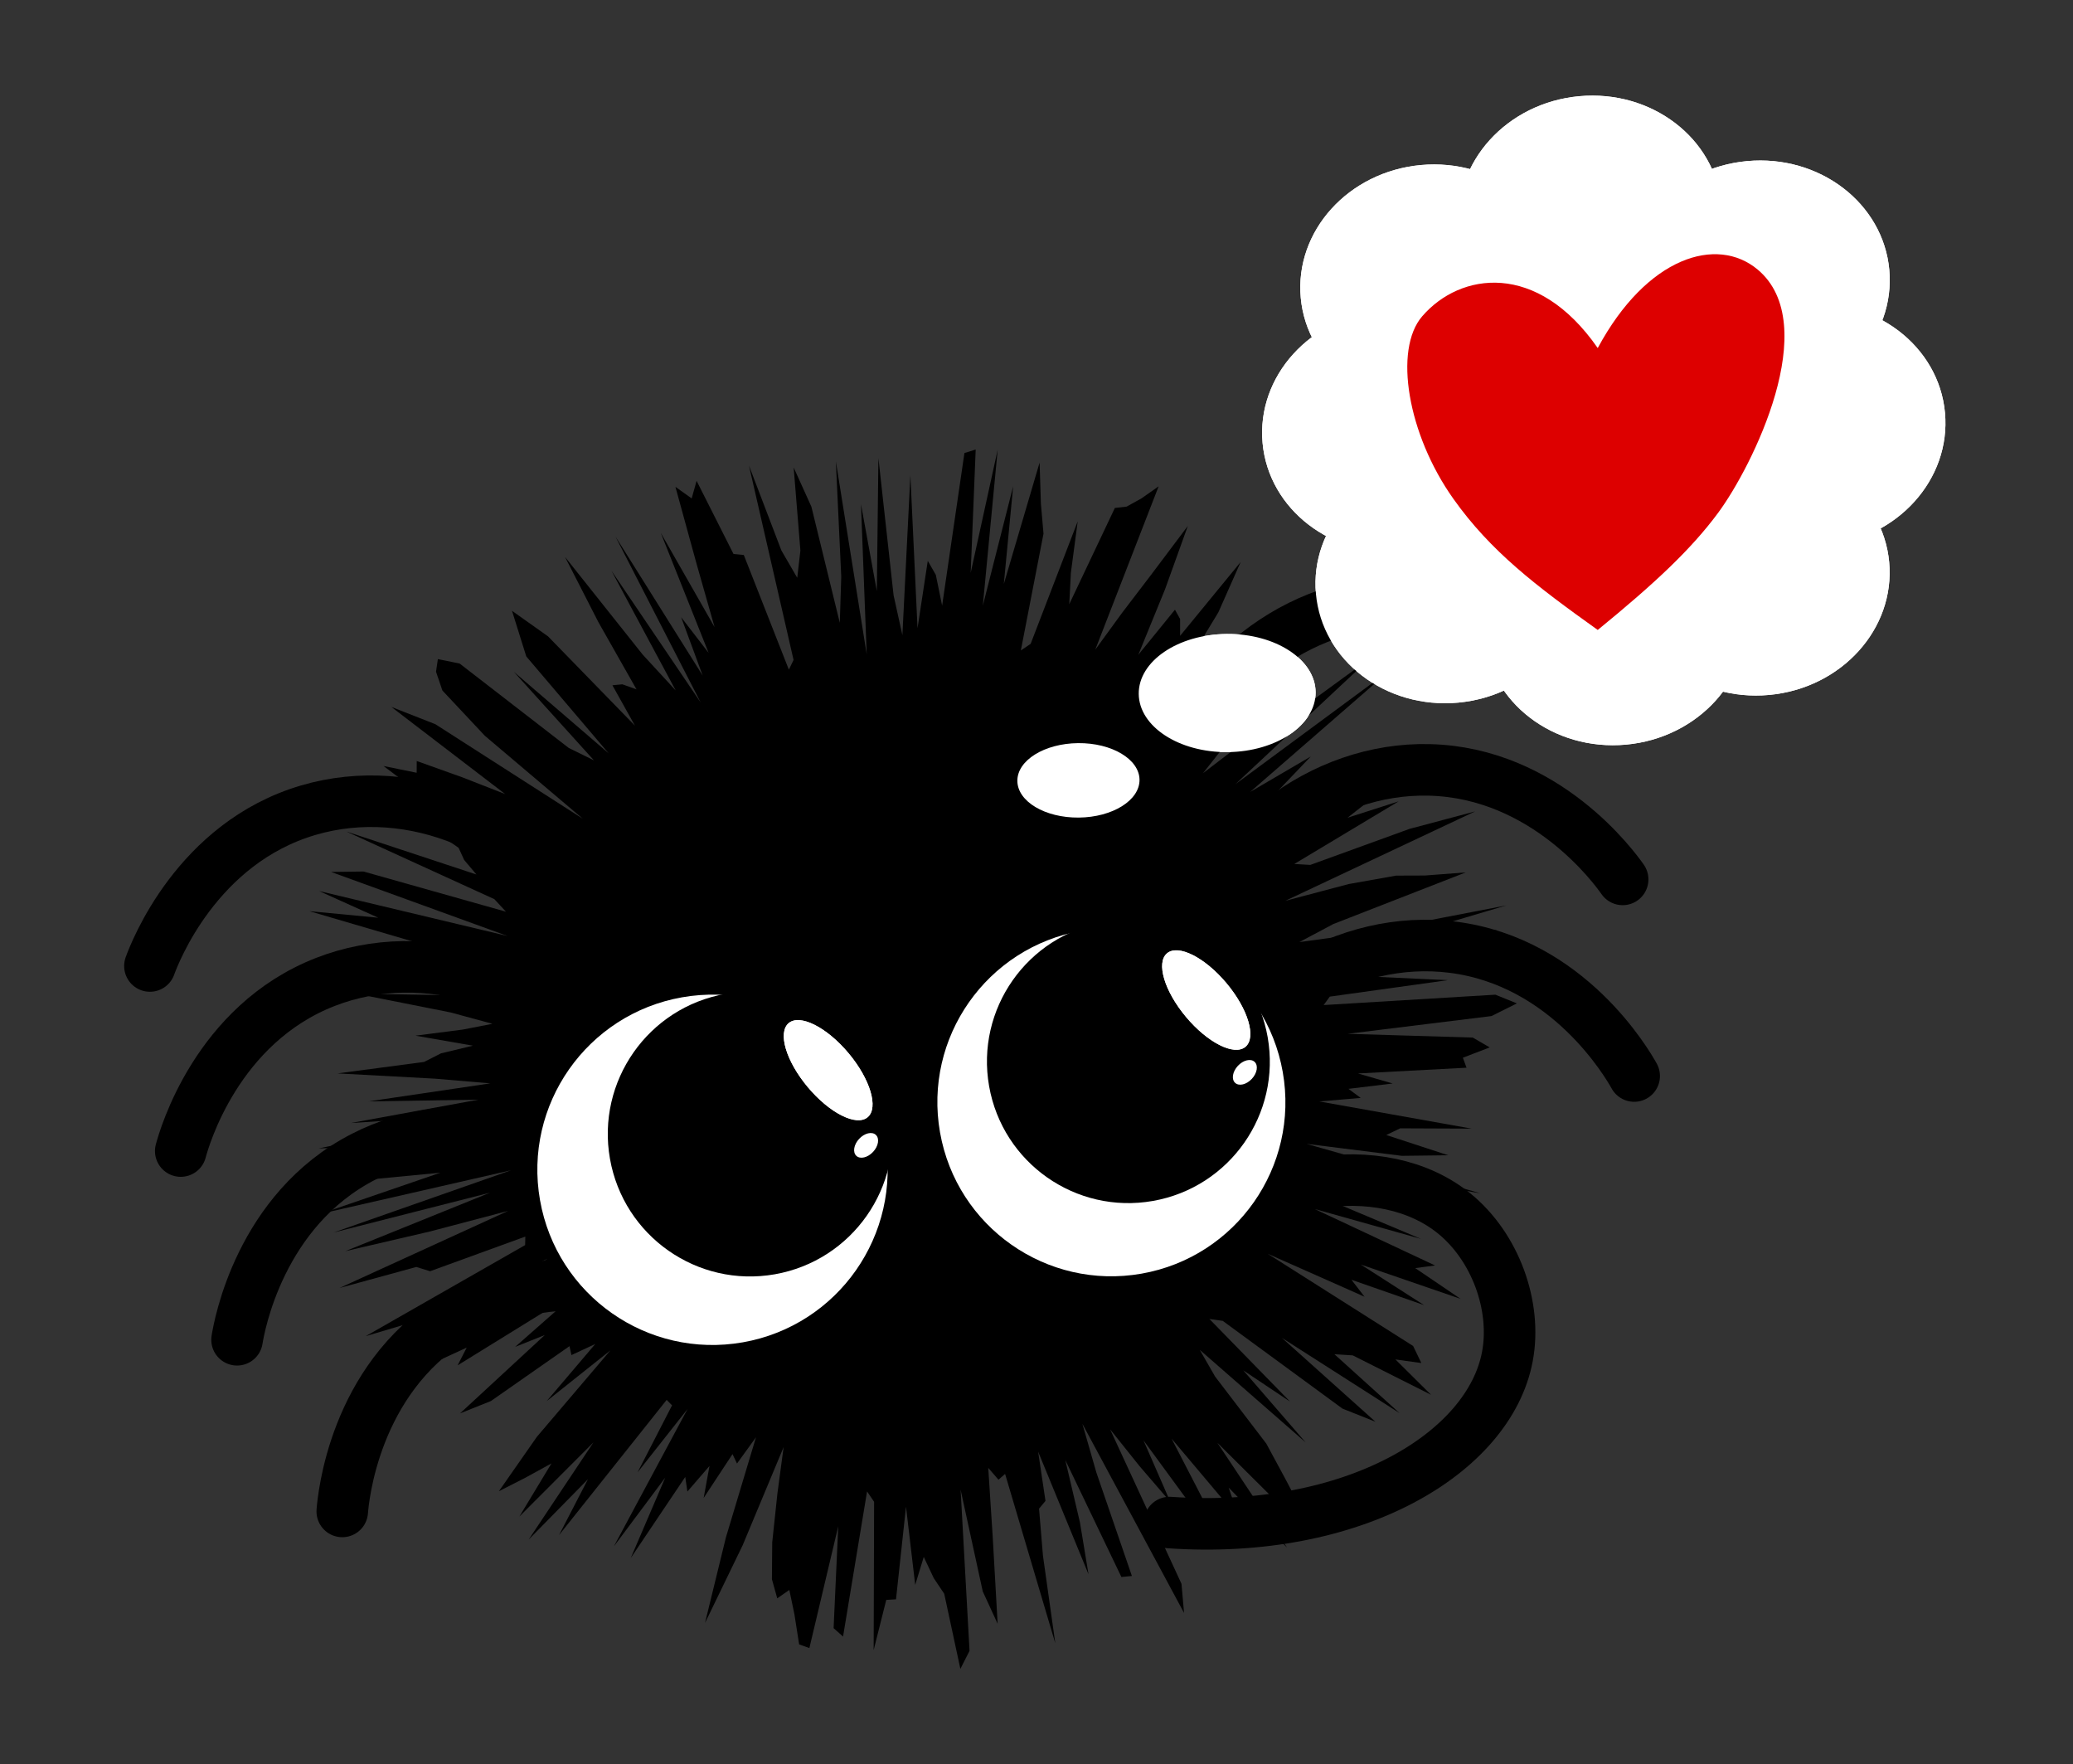 <svg xmlns="http://www.w3.org/2000/svg" xmlns:xlink="http://www.w3.org/1999/xlink" xmlns:serif="http://www.serif.com/" version="1.1" xml:space="preserve" style="fill-rule:evenodd;clip-rule:evenodd;stroke-linecap:round;stroke-miterlimit:10;" viewBox="0 0 4525 3850"><rect x="0" y="0" width="4525" height="3850" fill="#333333" stroke="none"/><rect id="Page-8" serif:id="Page 8" x="0" y="0" width="4525" height="3850" style="fill:none;"></rect><clipPath id="_clip1"><rect x="0" y="0" width="4525" height="3850"></rect></clipPath><g clip-path="url(#_clip1)"><g id="Layer-1" serif:id="Layer 1"><path d="M1931.77,2486.77c36.613,207.934 -102.271,406.179 -310.204,442.792c-207.937,36.617 -406.183,-102.271 -442.796,-310.204c-36.612,-207.934 102.271,-406.179 310.209,-442.792c207.933,-36.617 406.179,102.271 442.791,310.204" style="fill:#fff;fill-rule:nonzero;"></path><path d="M1943.43,2421.2c29.758,169 -83.121,330.12 -252.121,359.879c-168.996,29.758 -330.121,-83.121 -359.879,-252.121c-29.758,-168.996 83.121,-330.121 252.121,-359.879c169,-29.754 330.121,83.121 359.879,252.121" style="fill:#fff;fill-rule:nonzero;"></path><path d="M1852.08,2298.41c47.566,56.717 66.275,119.346 41.783,139.888c-24.492,20.537 -82.908,-8.788 -130.475,-65.505c-47.567,-56.716 -66.275,-119.345 -41.783,-139.887c24.491,-20.538 82.908,8.787 130.475,65.504" style="fill:#fff;fill-rule:nonzero;"></path><path d="M1852.08,2298.41c47.566,56.717 66.275,119.346 41.783,139.888c-24.492,20.537 -82.908,-8.788 -130.475,-65.505c-47.567,-56.716 -66.275,-119.345 -41.783,-139.887c24.491,-20.538 82.908,8.787 130.475,65.504" style="fill:#fff;fill-rule:nonzero;"></path><path d="M1852.08,2298.41c47.566,56.717 66.275,119.346 41.783,139.888c-24.492,20.537 -82.908,-8.788 -130.475,-65.505c-47.567,-56.716 -66.275,-119.345 -41.783,-139.887c24.491,-20.538 82.908,8.787 130.475,65.504" style="fill:#fff;fill-rule:nonzero;"></path><path d="M2051.91,2471.48c36.375,206.591 233.341,344.579 439.933,308.204c206.592,-36.379 344.579,-233.342 308.204,-439.938c-36.375,-206.591 -233.342,-344.579 -439.933,-308.2c-206.592,36.375 -344.579,233.342 -308.204,439.934" style="fill:#fff;fill-rule:nonzero;"></path><path d="M2767.1,2263.47c29.566,167.909 -82.584,327.992 -250.492,357.559c-167.908,29.562 -327.992,-82.588 -357.558,-250.496c-29.563,-167.904 82.587,-327.988 250.496,-357.554c167.904,-29.567 327.987,82.583 357.554,250.491" style="fill:#fff;fill-rule:nonzero;"></path><path d="M2677.07,2145.65c47.258,56.35 65.846,118.575 41.512,138.984c-24.333,20.408 -82.371,-8.73 -129.629,-65.08c-47.262,-56.35 -65.846,-118.575 -41.517,-138.983c24.334,-20.408 82.375,8.729 129.634,65.079" style="fill:#fff;fill-rule:nonzero;"></path><path d="M2677.07,2145.65c47.258,56.35 65.846,118.575 41.512,138.984c-24.333,20.408 -82.371,-8.73 -129.629,-65.08c-47.262,-56.35 -65.846,-118.575 -41.517,-138.983c24.334,-20.408 82.375,8.729 129.634,65.079" style="fill:#fff;fill-rule:nonzero;"></path><path d="M2677.07,2145.65c47.258,56.35 65.846,118.575 41.512,138.984c-24.333,20.408 -82.371,-8.73 -129.629,-65.08c-47.262,-56.35 -65.846,-118.575 -41.517,-138.983c24.334,-20.408 82.375,8.729 129.634,65.079" style="fill:#fff;fill-rule:nonzero;"></path><path d="M1875.29,2485.57c11.737,-12.655 28.087,-16.571 36.525,-8.746c8.437,7.825 5.762,24.425 -5.975,37.079c-11.738,12.654 -28.088,16.571 -36.525,8.746c-8.438,-7.825 -5.763,-24.425 5.975,-37.079" style="fill:#fff;fill-rule:nonzero;"></path><path d="M2702.03,2326.2c11.738,-12.655 28.088,-16.571 36.525,-8.746c8.438,7.825 5.763,24.425 -5.975,37.079c-11.737,12.654 -28.087,16.571 -36.525,8.746c-8.437,-7.825 -5.762,-24.425 5.975,-37.079" style="fill:#fff;fill-rule:nonzero;"></path><path d="M4072.71,902.244c28.984,316.237 -202.837,596 -517.787,624.866c-314.95,28.863 -593.763,-204.1 -622.746,-520.337c-28.983,-316.238 202.842,-596 517.787,-624.863c314.95,-28.866 593.763,204.096 622.746,520.334" style="fill:#fff;fill-rule:nonzero;"></path><path d="M4245.56,900.884c13.337,145.516 -104.033,275.225 -262.154,289.716c-158.117,14.492 -297.109,-91.72 -310.446,-237.237c-13.338,-145.517 104.033,-275.229 262.15,-289.721c158.121,-14.492 297.112,91.725 310.45,237.242" style="fill:#fff;fill-rule:nonzero;"></path><path d="M4123.77,1226.96c13.338,145.517 -104.033,275.225 -262.154,289.717c-158.116,14.492 -297.108,-91.721 -310.446,-237.237c-13.337,-145.517 104.034,-275.23 262.15,-289.721c158.121,-14.488 297.113,91.725 310.45,237.241" style="fill:#fff;fill-rule:nonzero;"></path><path d="M3811.49,1335.4c13.338,145.516 -104.033,275.225 -262.154,289.716c-158.116,14.492 -297.108,-91.72 -310.446,-237.237c-13.337,-145.517 104.034,-275.229 262.15,-289.721c158.121,-14.492 297.113,91.725 310.45,237.242" style="fill:#fff;fill-rule:nonzero;"></path><path d="M3445.07,1243.74c13.337,145.517 -104.034,275.225 -262.155,289.717c-158.116,14.491 -297.108,-91.721 -310.445,-237.238c-13.338,-145.516 104.033,-275.229 262.15,-289.721c158.12,-14.491 297.112,91.725 310.45,237.242" style="fill:#fff;fill-rule:nonzero;"></path><path d="M3328.58,914.401c13.337,145.517 -104.034,275.225 -262.154,289.717c-158.117,14.492 -297.109,-91.721 -310.446,-237.238c-13.338,-145.516 104.033,-275.229 262.154,-289.72c158.117,-14.492 297.108,91.725 310.446,237.241" style="fill:#fff;fill-rule:nonzero;"></path><path d="M3411.92,597.448c13.338,145.517 -104.033,275.225 -262.154,289.717c-158.117,14.492 -297.108,-91.721 -310.446,-237.238c-13.337,-145.516 104.034,-275.229 262.15,-289.72c158.121,-14.492 297.113,91.725 310.45,237.241" style="fill:#fff;fill-rule:nonzero;"></path><path d="M3757.56,447.229c13.337,145.516 -104.034,275.225 -262.155,289.716c-158.116,14.492 -297.108,-91.72 -310.445,-237.237c-13.338,-145.517 104.033,-275.229 262.15,-289.721c158.12,-14.492 297.112,91.725 310.45,237.242" style="fill:#fff;fill-rule:nonzero;"></path><path d="M4124,588.842c13.337,145.517 -104.034,275.225 -262.154,289.717c-158.117,14.492 -297.109,-91.721 -310.446,-237.237c-13.338,-145.517 104.033,-275.23 262.15,-289.721c158.121,-14.492 297.112,91.725 310.45,237.241" style="fill:#fff;fill-rule:nonzero;"></path><path d="M2871.79,1510.64c0.696,71.2 -85.175,129.766 -191.8,130.812c-106.625,1.042 -193.629,-55.829 -194.325,-127.029c-0.7,-71.2 85.171,-129.767 191.8,-130.813c106.625,-1.041 193.629,55.83 194.325,127.03" style="fill:#fff;fill-rule:nonzero;"></path><path d="M2487.38,1701.79c0.438,44.871 -58.895,81.829 -132.529,82.55c-73.637,0.725 -133.683,-35.066 -134.125,-79.937c-0.437,-44.871 58.896,-81.834 132.529,-82.554c73.638,-0.721 133.684,35.07 134.125,79.941" style="fill:#fff;fill-rule:nonzero;"></path><path d="M3423.49,1257.23c0,0 35.883,5.3 49.971,-59.075c14.087,-64.371 61.967,-155.837 188.771,-192.108c126.804,-36.271 171.404,-113.325 187.3,-220.967c15.896,-107.646 -65.663,-284.675 -299.813,-328.412c-217.529,-32.121 -362.216,125.25 -381.196,207.229c-18.979,81.983 -3.987,166.692 60.055,183.021c64.041,16.333 99.891,-40.246 93.979,-77.784c-5.917,-37.537 -0.65,-135.291 183.396,-140.195c185.291,2.154 201.379,125.979 200.97,144.25c-0.404,18.27 8.85,95.258 -154.979,165.016c-163.829,69.759 -157.266,242.588 -156.425,267.921c0.842,25.329 0.767,41.358 27.971,51.104" style="fill:#fff;fill-rule:nonzero;"></path><path d="M3484.15,1370.83c-0,39.121 -31.713,70.834 -70.834,70.834c-39.12,-0 -70.833,-31.713 -70.833,-70.834c0,-39.12 31.713,-70.833 70.833,-70.833c39.121,0 70.834,31.713 70.834,70.833" style="fill:#fff;fill-rule:nonzero;"></path><path d="M2965.93,2130.16l194.546,8.987l-257.817,35.975l-13.362,18.396l374.896,-22.65l46.904,19.029l-55.5,27.654l-314.159,38.713l273.367,8.212l36.967,21.48l-58.567,22.495l7.971,21.8l-236.983,12.555l75.779,21.879l-96.571,11.708l26.813,19.763l-90.296,7.75l332.341,59.308l-155.912,-0.667l-30.288,14.604l135.163,44.2l-101.296,1.225l-207.9,-26.125l379.221,107.85l-259.679,-43.908l-137.271,-19.45l78.35,39.896l142.879,63.717l-226.487,-55.446l272.591,114.687l-231.904,-65.166l262.783,123.2l-43.35,5.758l99.034,67.137l-217.759,-74.879l138.08,88.521l-158.446,-55.271l28.47,36.988l-211.504,-93.842l317.559,201.329l17.983,37.242l-56.6,-7.858l77.8,77.154l-170.938,-86.021l-40.037,-2.538l142.3,128.596l-256.933,-164.304l204.22,183.133l-72.079,-28.75l-261.191,-191.437l-29.155,-4.129l176.005,180.296l-102.042,-68.134l136.179,157.3l-231.237,-202.129l33.508,58.308l111.746,146.325l42.3,78.317l45.666,86.963l-51.116,-24.267l-143.671,-142.842l152.258,228.988l-127.537,-131.004l23.008,68.175l-147.729,-175.292l76.783,148.604l21.521,73.013l-159.621,-217.809l58.75,134.584l-67.246,-78.175l-64.308,-80.4l155.8,337.108l5.629,63.692l-221.925,-412.813l30.488,106.204l77.575,225.85l-22.904,2.321l-122.509,-255.45l31.996,136.254l18.704,113.113l-109.937,-267.5l16.021,107.5l-14.05,16.866l8.525,102.609l26.962,191.308l-109.604,-369.725l-14.467,12.642l-22.296,-25.859l9.692,149.867l10.792,190.321l-32.484,-70.546l-48.366,-222.075l19.512,351.771l-19.987,39.4l-35.259,-163.975l-22.766,-33.967l-21.925,-46.412l-18.646,61.004l-20.104,-170.667l-21.829,202.204l-21.267,1.238l-27.517,109.575l1,-323.608l-15.383,-22.663l-52.413,316.713l-20.616,-18.33l10.141,-222.395l-63.02,265.854l-22.346,-8.021l-10.375,-66.088l-11.034,-52.766l-26.37,18.333l-11.63,-41.708l0.688,-80.746l11.312,-106.525l13.525,-101.046l-89.383,214.138l-82.212,169.608l45.662,-186.796l65.629,-218.417l-41.446,57.292l-9.775,-20.554l-63,95.692l12.771,-69.9l-48.241,55.875l-4.738,-31.759l-118.862,176.763l75.162,-175.338l-112.1,150.038l160.879,-299.896l-109.212,138.421l75.333,-146.325l-11.737,-11.942l-234.925,295.075l63.091,-121.908l-129.466,131.771l141.5,-212.205l-161.7,161.863l70.02,-115.917l-56.487,30.975l-58.279,29.729l82.9,-118.729l160.516,-188.658l-139.058,110.662l106.008,-124.579l-51.97,24.15l-4.25,-19.5l-171.484,119.759l-67.521,27.012l185.167,-171.054l-64.771,25.9l141.888,-124.979l-267.504,165.271l19.85,-38.717l-138.925,64.083l52.158,-59.304l-9.333,-20.012l272.4,-178.792l-285.338,135.908l-111.171,33.009l347.784,-198.642l0.333,-18.538l-207.821,75.613l-30.083,-9.317l-167.454,45.829l367.92,-168.208l-171.437,45.117l-184.05,42.796l315.975,-127.688l-341.767,87.046l387.534,-135.888l-415.5,94.925l261.383,-89.67l-143.025,13.745l-107.971,1.163l50.679,-33.442l86.492,-37.733l-151.788,3.183l369.488,-75.196l-299.5,19.9l278.85,-51.05l-240.321,3.846l265.908,-39.358l-120.358,-10.25l-212.942,-11.492l188.809,-25.041l36.946,-18.742l69.7,-16.725l-125.475,-21.846l103.466,-13.333l64.571,-12.554l-91.3,-24.784l-206.179,-40.954l192.529,3.129l8.079,-17.2l118.217,1.325l-13.838,-18.825l-283.47,-74.35l224.008,27.734l-347.713,-101.93l150.438,14.363l-129.021,-58.229l411.254,98.121l-385.15,-139.817l70.704,-0.971l310.934,87.704l-25.254,-27.35l-323.163,-147.633l283.983,93.804l-26.783,-31.754l-12.1,-26.425l-100.6,-70.188l-86.033,-67.641l140.608,48.021l-117.821,-88.759l72.325,14.729l0.096,-25.679l98.638,35.271l94.466,36.892l-248.462,-190.159l96.083,37.705l321.933,206.387l-213.937,-181.158l-92.708,-98.838l-13.917,-40.971l4.067,-27.533l47.554,9.738l238.15,184.191l54.946,27.054l-174.934,-193.375l206.975,177.971l-179.766,-211.504l-14.992,-47.887l-16.142,-51.609l78.592,55.754l189.787,194.934l-49.2,-88.15l21.667,-2.109l30.9,11.005l-83.15,-146.65l-72.812,-142.25l169.591,213.179l71.971,78.121l-140.262,-261.305l194.77,287.638l-185.875,-362.025l190.246,303.2l-46.979,-127.346l59.946,77.838l-104.475,-261.984l117.483,205.8l-39.141,-137.541l-46.342,-168.671l35.475,25.287l10.746,-38.321l80.587,159.596l22.467,2.167l98.337,250.275l10.28,-21.175l-97.346,-424.288l70.796,185.405l34.562,59.529l6.9,-59.488l-14.675,-181.087l38.667,85.404l62.012,253.454l3.179,-100.654l-11.758,-251.621l67.317,421.05l-12.496,-327.562l34.579,189.566l3.471,-290.183l33.108,299.367l19.221,86.925l17.442,-348.842l15.596,333.754l22.375,-147.083l17.562,30.691l13.754,67.113l48.663,-333.05l24.6,-7.717l-10.929,269.275l58.945,-268.933l-32.462,340.562l66.237,-260.595l-20.395,213.245l78.133,-265.058l2.783,89.396l5.709,65.858l-49.438,254.763l21.367,-14.346l102.746,-267.346l-14.896,112.092l-3.563,68.716l99.546,-210.054l25.742,-2.983l32.537,-18.029l37.28,-26.196l-138.33,356.5l57.942,-79.621l63.875,-83.696l80.213,-106.683l-49.742,138.271l-58.404,142.987l80.079,-98.516l11.216,20.258l0.021,36.775l132.18,-161.125l-48.713,109.896l-131.529,216.637l141.733,-160.225l-89.233,146.971l-45.475,83.488l108.271,-104.255l97.054,-83.329l-133.675,178.413l302.787,-298.663l-261.05,303.384l58.384,-33.946l-80.767,102.65l137.017,-105.054l31.396,-2.592l195.149,-142.358l-293.05,274.079l342.726,-253.096l-310.23,269.825l132.3,-77.383l-72.683,76.05l-32.729,44.016l2.375,18.513l279.887,-158.688l35.238,4.638l-46.525,53.858l15.591,16.05l-101.02,79.304l111.625,-35.841l-227.771,136.72l34.908,2.05l216.775,-78.712l143.021,-38.054l-414.45,195.171l138.546,-36.667l103.592,-18.392l62.483,-0.212l89.358,-6.771l-289.362,112.804l-73.688,39.254l124.863,-17.087l326.725,-62.904l-375.559,111.379l356.271,-58.234l-159.146,54.775l-143.629,46.109Z" style="fill-rule:nonzero;"></path><path d="M1295.15,2030.89c-139.492,-224.162 -397.563,-328.508 -621.667,-262.846c-244.25,71.571 -336.112,312.275 -346.25,340.2" style="fill:none;fill-rule:nonzero;stroke:#000;stroke-width:112.5px;"></path><path d="M1352.08,2351.09c-158.416,-211.213 -424.566,-292.775 -642.125,-207.917c-237.125,92.496 -307.75,340.263 -315.429,368.959" style="fill:none;fill-rule:nonzero;stroke:#000;stroke-width:112.5px;"></path><path d="M1453.45,2665.72c-179.221,-193.875 -452.329,-247.741 -660.05,-141.041c-226.396,116.3 -271.271,370 -275.971,399.333" style="fill:none;fill-rule:nonzero;stroke:#000;stroke-width:112.5px;"></path><path d="M1658.7,2964.25c-194.558,-178.475 -471.17,-209.7 -669.412,-86.275c-216.067,134.525 -239.921,391.054 -242.192,420.675" style="fill:none;fill-rule:nonzero;stroke:#000;stroke-width:112.5px;"></path><path d="M2531.13,1774.6c54.537,-258.325 261.446,-444.55 494.496,-459.379c254.008,-16.163 422.562,178.691 441.629,201.47" style="fill:none;fill-rule:nonzero;stroke:#000;stroke-width:112.5px;"></path><path d="M2587,2094.98c76.746,-252.62 299.03,-420.187 532.492,-414.741c254.45,5.937 405.463,214.679 422.479,239.029" style="fill:none;fill-rule:nonzero;stroke:#000;stroke-width:112.5px;"></path><path d="M2599.19,2425.32c102.221,-243.429 340.504,-387.341 572.175,-358.008c252.509,31.971 381.338,255.088 395.775,281.05" style="fill:none;fill-rule:nonzero;stroke:#000;stroke-width:112.5px;"></path><path d="M2508.26,2776c223.104,-220.842 511.629,-252.513 665.475,-128.088c90.65,73.313 137.171,202.946 116.667,312.5c-39.563,211.392 -336.538,390.071 -737.5,362.5" style="fill:none;fill-rule:nonzero;stroke:#000;stroke-width:112.5px;"></path><path d="M1931.77,2486.77c36.613,207.934 -102.271,406.179 -310.204,442.792c-207.937,36.617 -406.183,-102.271 -442.796,-310.204c-36.612,-207.934 102.271,-406.179 310.209,-442.792c207.933,-36.617 406.179,102.271 442.791,310.204" style="fill:#fff;fill-rule:nonzero;"></path><path d="M1943.43,2421.2c29.758,169 -83.121,330.12 -252.121,359.879c-168.996,29.758 -330.121,-83.121 -359.879,-252.121c-29.758,-168.996 83.121,-330.121 252.121,-359.879c169,-29.754 330.121,83.121 359.879,252.121" style="fill-rule:nonzero;"></path><path d="M1852.08,2298.41c47.566,56.717 66.275,119.346 41.783,139.888c-24.492,20.537 -82.908,-8.788 -130.475,-65.505c-47.567,-56.716 -66.275,-119.345 -41.783,-139.887c24.491,-20.538 82.908,8.787 130.475,65.504" style="fill:#fff;fill-rule:nonzero;"></path><path d="M1852.08,2298.41c47.566,56.717 66.275,119.346 41.783,139.888c-24.492,20.537 -82.908,-8.788 -130.475,-65.505c-47.567,-56.716 -66.275,-119.345 -41.783,-139.887c24.491,-20.538 82.908,8.787 130.475,65.504" style="fill:#fff;fill-rule:nonzero;"></path><path d="M2051.91,2471.48c36.375,206.591 233.341,344.579 439.933,308.204c206.592,-36.379 344.579,-233.342 308.204,-439.938c-36.375,-206.591 -233.342,-344.579 -439.933,-308.2c-206.592,36.375 -344.579,233.342 -308.204,439.934" style="fill:#fff;fill-rule:nonzero;"></path><path d="M2767.1,2263.47c29.566,167.909 -82.584,327.992 -250.492,357.559c-167.908,29.562 -327.992,-82.588 -357.558,-250.496c-29.563,-167.904 82.587,-327.988 250.496,-357.554c167.904,-29.567 327.987,82.583 357.554,250.491" style="fill-rule:nonzero;"></path><path d="M2677.07,2145.65c47.258,56.35 65.846,118.575 41.512,138.984c-24.333,20.408 -82.371,-8.73 -129.629,-65.08c-47.262,-56.35 -65.846,-118.575 -41.517,-138.983c24.334,-20.408 82.375,8.729 129.634,65.079" style="fill:#fff;fill-rule:nonzero;"></path><path d="M2677.07,2145.65c47.258,56.35 65.846,118.575 41.512,138.984c-24.333,20.408 -82.371,-8.73 -129.629,-65.08c-47.262,-56.35 -65.846,-118.575 -41.517,-138.983c24.334,-20.408 82.375,8.729 129.634,65.079" style="fill:#fff;fill-rule:nonzero;"></path><path d="M1875.29,2485.57c11.737,-12.655 28.087,-16.571 36.525,-8.746c8.437,7.825 5.762,24.425 -5.975,37.079c-11.738,12.654 -28.088,16.571 -36.525,8.746c-8.438,-7.825 -5.763,-24.425 5.975,-37.079" style="fill:#fff;fill-rule:nonzero;"></path><path d="M2702.03,2326.2c11.738,-12.655 28.088,-16.571 36.525,-8.746c8.438,7.825 5.763,24.425 -5.975,37.079c-11.737,12.654 -28.087,16.571 -36.525,8.746c-8.437,-7.825 -5.762,-24.425 5.975,-37.079" style="fill:#fff;fill-rule:nonzero;"></path><path d="M4072.71,902.244c28.984,316.237 -202.837,596 -517.787,624.866c-314.95,28.863 -593.763,-204.1 -622.746,-520.337c-28.983,-316.238 202.842,-596 517.787,-624.863c314.95,-28.866 593.763,204.096 622.746,520.334" style="fill:#fff;fill-rule:nonzero;"></path><path d="M4245.56,900.884c13.337,145.516 -104.033,275.225 -262.154,289.716c-158.117,14.492 -297.109,-91.72 -310.446,-237.237c-13.338,-145.517 104.033,-275.229 262.15,-289.721c158.121,-14.492 297.112,91.725 310.45,237.242" style="fill:#fff;fill-rule:nonzero;"></path><path d="M4123.77,1226.96c13.338,145.517 -104.033,275.225 -262.154,289.717c-158.116,14.492 -297.108,-91.721 -310.446,-237.237c-13.337,-145.517 104.034,-275.23 262.15,-289.721c158.121,-14.488 297.113,91.725 310.45,237.241" style="fill:#fff;fill-rule:nonzero;"></path><path d="M3811.49,1335.4c13.338,145.516 -104.033,275.225 -262.154,289.716c-158.116,14.492 -297.108,-91.72 -310.446,-237.237c-13.337,-145.517 104.034,-275.229 262.15,-289.721c158.121,-14.492 297.113,91.725 310.45,237.242" style="fill:#fff;fill-rule:nonzero;"></path><path d="M3445.07,1243.74c13.337,145.517 -104.034,275.225 -262.155,289.717c-158.116,14.491 -297.108,-91.721 -310.445,-237.238c-13.338,-145.516 104.033,-275.229 262.15,-289.721c158.12,-14.491 297.112,91.725 310.45,237.242" style="fill:#fff;fill-rule:nonzero;"></path><path d="M3328.58,914.401c13.337,145.517 -104.034,275.225 -262.154,289.717c-158.117,14.492 -297.109,-91.721 -310.446,-237.238c-13.338,-145.516 104.033,-275.229 262.154,-289.72c158.117,-14.492 297.108,91.725 310.446,237.241" style="fill:#fff;fill-rule:nonzero;"></path><path d="M3411.92,597.448c13.338,145.517 -104.033,275.225 -262.154,289.717c-158.117,14.492 -297.108,-91.721 -310.446,-237.238c-13.337,-145.516 104.034,-275.229 262.15,-289.72c158.121,-14.492 297.113,91.725 310.45,237.241" style="fill:#fff;fill-rule:nonzero;"></path><path d="M3757.56,447.229c13.337,145.516 -104.034,275.225 -262.155,289.716c-158.116,14.492 -297.108,-91.72 -310.445,-237.237c-13.338,-145.517 104.033,-275.229 262.15,-289.721c158.12,-14.492 297.112,91.725 310.45,237.242" style="fill:#fff;fill-rule:nonzero;"></path><path d="M4124,588.842c13.337,145.517 -104.034,275.225 -262.154,289.717c-158.117,14.492 -297.109,-91.721 -310.446,-237.237c-13.338,-145.517 104.033,-275.23 262.15,-289.721c158.121,-14.492 297.112,91.725 310.45,237.241" style="fill:#fff;fill-rule:nonzero;"></path><path d="M2871.79,1510.64c0.696,71.2 -85.175,129.766 -191.8,130.812c-106.625,1.042 -193.629,-55.829 -194.325,-127.029c-0.7,-71.2 85.171,-129.767 191.8,-130.813c106.625,-1.041 193.629,55.83 194.325,127.03" style="fill:#fff;fill-rule:nonzero;"></path><path d="M2487.38,1701.79c0.438,44.871 -58.895,81.829 -132.529,82.55c-73.637,0.725 -133.683,-35.066 -134.125,-79.937c-0.437,-44.871 58.896,-81.834 132.529,-82.554c73.638,-0.721 133.684,35.07 134.125,79.941" style="fill:#fff;fill-rule:nonzero;"></path></g><g id="Layer-2" serif:id="Layer 2"></g><g id="Layer-4" serif:id="Layer 4"></g><g id="Layer-6" serif:id="Layer 6"></g><g id="Layer-3" serif:id="Layer 3"></g><g id="Layer-5" serif:id="Layer 5"></g><path d="M3487.57,759.61c-132.107,-190.291 -300.373,-165.405 -383.204,-69.262c-62.82,72.916 -31.677,257.651 67.977,398.127c81.661,115.112 180.409,190.056 315.227,286.367c125.548,-102.49 203.987,-176.177 262.699,-255.469c74.884,-101.133 229.185,-411.472 86.516,-530.99c-88.972,-74.535 -241.827,-28.334 -349.215,171.227Z" style="fill:#d00;"></path></g></svg>